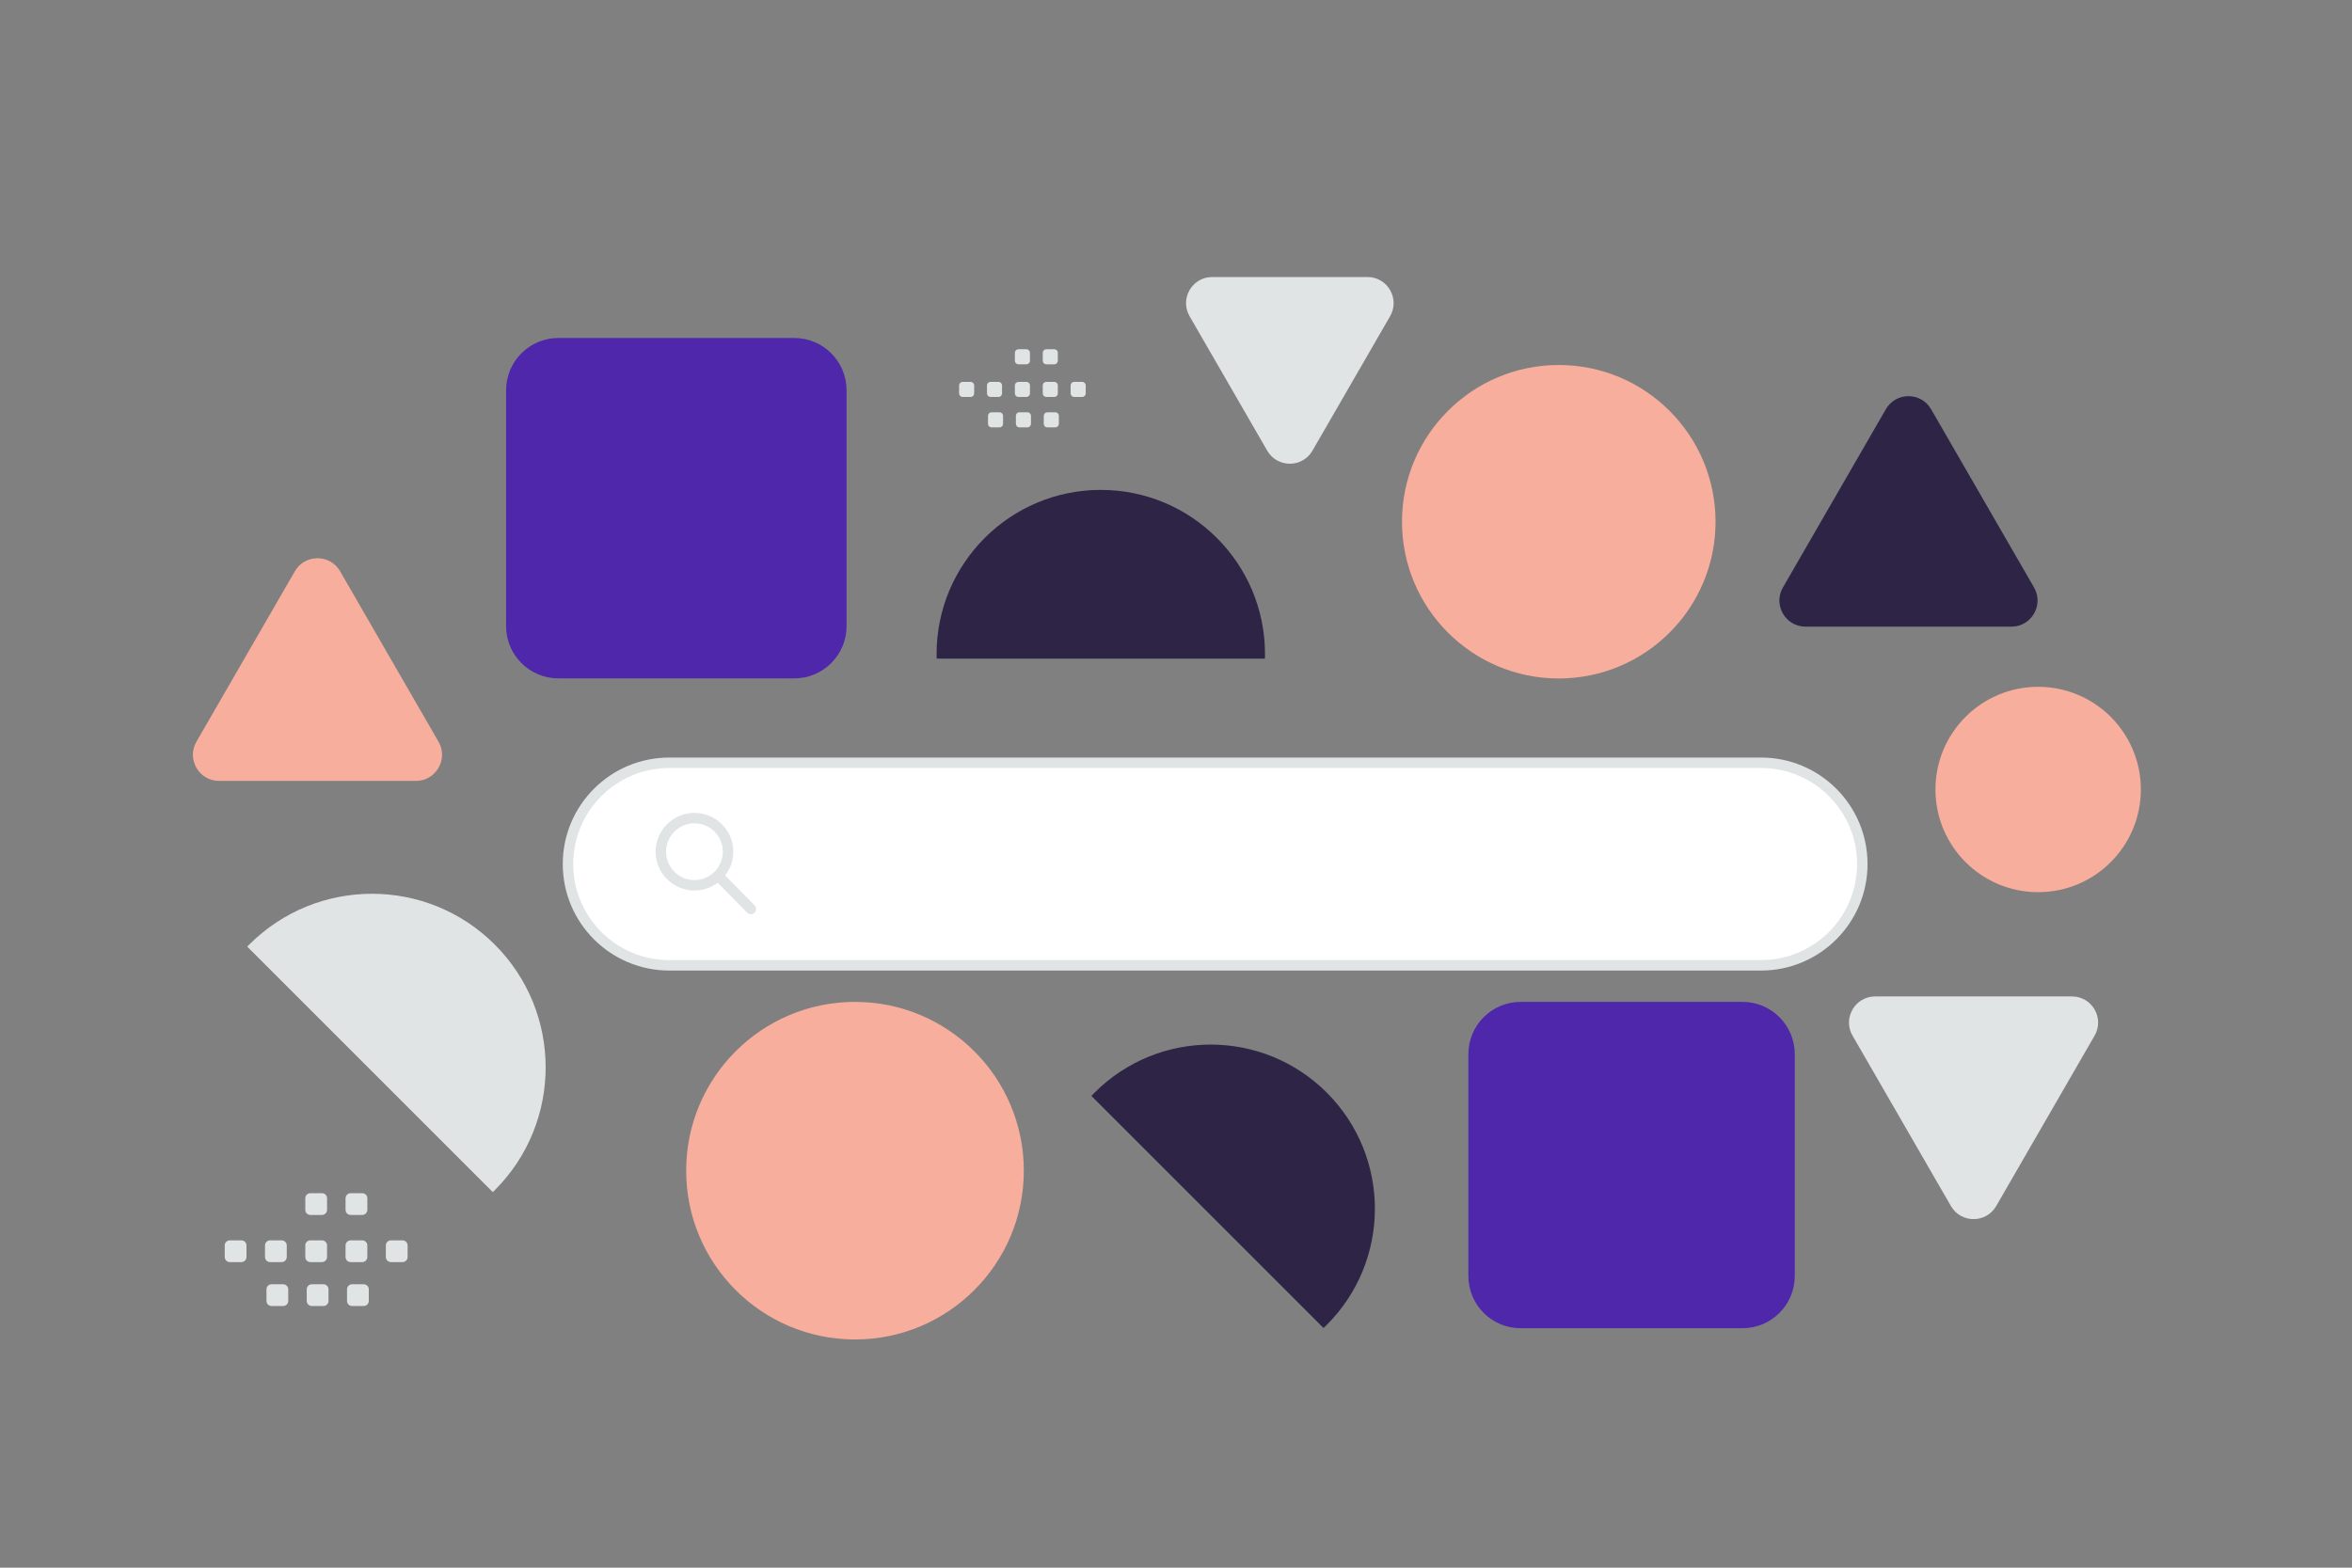 <svg width="900" height="600" viewBox="0 0 900 600" fill="none" xmlns="http://www.w3.org/2000/svg">
<rect x="0" y="0" width="900" height="600" fill="#808080" stroke="none"/>
<g clip-path="url(#clip0_1235_21950)">
<path d="M303.937 129.359H213.66C202.614 129.359 193.66 138.314 193.66 149.359V239.636C193.66 250.682 202.614 259.636 213.66 259.636H303.937C314.983 259.636 323.937 250.682 323.937 239.636V149.359C323.937 138.314 314.983 129.359 303.937 129.359Z" fill="#4F27AA"/>
<path d="M666.773 383.453H581.88C570.834 383.453 561.88 392.407 561.88 403.453V488.346C561.88 499.392 570.834 508.346 581.88 508.346H666.773C677.819 508.346 686.773 499.392 686.773 488.346V403.453C686.773 392.407 677.819 383.453 666.773 383.453Z" fill="#4F27AA"/>
<path d="M327.167 512.653C362.844 512.653 391.767 483.731 391.767 448.053C391.767 412.376 362.844 383.453 327.167 383.453C291.489 383.453 262.567 412.376 262.567 448.053C262.567 483.731 291.489 512.653 327.167 512.653Z" fill="#F8AE9D"/>
<path d="M779.905 341.461C801.609 341.461 819.203 323.867 819.203 302.163C819.203 280.46 801.609 262.865 779.905 262.865C758.201 262.865 740.607 280.46 740.607 302.163C740.607 323.867 758.201 341.461 779.905 341.461Z" fill="#F8AE9D"/>
<path d="M596.466 259.673C629.597 259.673 656.455 232.815 656.455 199.684C656.455 166.553 629.597 139.695 596.466 139.695C563.335 139.695 536.477 166.553 536.477 199.684C536.477 232.815 563.335 259.673 596.466 259.673Z" fill="#F8AE9D"/>
<path fill-rule="evenodd" clip-rule="evenodd" d="M188.576 456.257C188.831 456.01 189.084 455.76 189.336 455.509C215.286 429.558 215.286 387.484 189.336 361.533C163.385 335.583 121.311 335.583 95.36 361.533C95.109 361.784 94.86 362.038 94.613 362.293L188.576 456.257Z" fill="#E1E4E5"/>
<path fill-rule="evenodd" clip-rule="evenodd" d="M484.032 252.078C484.048 251.498 484.056 250.916 484.056 250.331C484.056 215.629 455.925 187.498 421.223 187.498C386.522 187.498 358.39 215.629 358.39 250.331C358.39 250.916 358.398 251.498 358.414 252.078H484.032ZM506.449 508.269C506.871 507.87 507.289 507.464 507.702 507.051C532.24 482.513 532.24 442.729 507.702 418.191C483.164 393.653 443.38 393.653 418.842 418.191C418.429 418.604 418.023 419.022 417.624 419.444L506.449 508.269Z" fill="#2E2445"/>
<path d="M112.823 218.65C116.672 211.984 126.295 211.984 130.144 218.65L167.801 283.875C171.65 290.542 166.839 298.875 159.141 298.875H83.826C76.128 298.875 71.316 290.542 75.166 283.875L112.823 218.65Z" fill="#F8AE9D"/>
<path d="M523.265 106.025C530.963 106.025 535.775 114.358 531.926 121.025L502.22 172.475C498.371 179.142 488.749 179.142 484.9 172.475L455.195 121.025C451.346 114.358 456.157 106.025 463.855 106.025H523.265ZM792.848 381.367C800.546 381.367 805.357 389.7 801.508 396.367L763.851 461.592C760.002 468.258 750.379 468.258 746.53 461.592L708.872 396.367C705.023 389.7 709.835 381.367 717.533 381.367H792.848Z" fill="#E1E4E5"/>
<path d="M690.9 239.837C683.202 239.837 678.391 231.504 682.24 224.837L721.624 156.623C725.473 149.956 735.095 149.956 738.944 156.623L778.328 224.837C782.177 231.504 777.366 239.837 769.668 239.837H690.9Z" fill="#2E2445"/>
<path d="M673.854 291.936H256.107C234.7 291.936 217.347 309.289 217.347 330.696C217.347 352.102 234.7 369.456 256.107 369.456H673.854C695.26 369.456 712.614 352.102 712.614 330.696C712.614 309.289 695.26 291.936 673.854 291.936Z" fill="white" stroke="#E1E4E5" stroke-width="4"/>
<path d="M274.733 335.132L287.33 347.901M274.826 316.876C279.847 321.897 279.847 330.038 274.826 335.059C269.805 340.08 261.664 340.08 256.643 335.059C251.621 330.038 251.621 321.897 256.643 316.876C261.664 311.854 269.805 311.854 274.826 316.876Z" stroke="#E1E4E5" stroke-width="4" stroke-linecap="round" stroke-linejoin="round"/>
<path fill-rule="evenodd" clip-rule="evenodd" d="M87.933 474.718H92.378C93.453 474.718 94.318 475.592 94.318 476.658V481.102C94.318 482.177 93.444 483.042 92.378 483.042H87.933C87.419 483.04 86.927 482.835 86.563 482.472C86.2 482.108 85.995 481.616 85.993 481.102V476.658C85.992 476.403 86.042 476.151 86.139 475.915C86.237 475.679 86.38 475.465 86.56 475.285C86.74 475.105 86.954 474.962 87.19 474.865C87.425 474.767 87.678 474.717 87.933 474.718ZM103.343 474.718H107.787C108.853 474.718 109.727 475.592 109.727 476.658V481.102C109.727 482.177 108.853 483.042 107.787 483.042H103.343C102.829 483.04 102.337 482.835 101.973 482.472C101.61 482.108 101.405 481.616 101.403 481.102V476.658C101.403 475.592 102.277 474.718 103.343 474.718ZM118.763 474.718H123.207C124.273 474.718 125.147 475.592 125.147 476.658V481.102C125.147 482.177 124.273 483.042 123.207 483.042H118.763C118.249 483.04 117.757 482.835 117.393 482.472C117.03 482.108 116.825 481.616 116.823 481.102V476.658C116.822 476.403 116.872 476.151 116.969 475.915C117.067 475.679 117.209 475.465 117.39 475.285C117.57 475.104 117.784 474.962 118.02 474.864C118.255 474.767 118.508 474.717 118.763 474.718ZM134.172 474.718H138.617C139.682 474.718 140.557 475.592 140.557 476.658V481.102C140.557 482.177 139.682 483.042 138.617 483.042H134.172C133.657 483.042 133.162 482.838 132.797 482.474C132.432 482.111 132.226 481.617 132.223 481.102V476.658C132.228 476.144 132.436 475.652 132.8 475.289C133.165 474.926 133.658 474.721 134.172 474.718ZM149.583 474.718H154.028C154.543 474.718 155.037 474.922 155.403 475.286C155.768 475.649 155.974 476.143 155.977 476.658V481.102C155.977 482.177 155.102 483.042 154.028 483.042H149.583C149.069 483.04 148.577 482.835 148.213 482.472C147.85 482.108 147.645 481.616 147.643 481.102V476.658C147.643 475.592 148.518 474.718 149.583 474.718ZM103.908 491.522H108.353C109.418 491.522 110.293 492.396 110.293 493.461V497.915C110.293 498.981 109.418 499.855 108.353 499.855H103.908C103.393 499.855 102.9 499.65 102.536 499.287C102.173 498.923 101.968 498.429 101.968 497.915V493.471C101.966 493.215 102.015 492.962 102.112 492.725C102.209 492.489 102.352 492.274 102.532 492.093C102.712 491.911 102.927 491.768 103.163 491.67C103.399 491.572 103.652 491.522 103.908 491.522ZM119.318 491.522H123.762C124.828 491.522 125.702 492.396 125.702 493.461V497.915C125.702 498.981 124.828 499.855 123.762 499.855H119.318C118.804 499.853 118.312 499.648 117.948 499.285C117.585 498.921 117.38 498.429 117.378 497.915V493.471C117.376 493.215 117.425 492.962 117.522 492.725C117.619 492.489 117.762 492.274 117.942 492.093C118.122 491.911 118.337 491.768 118.573 491.67C118.809 491.572 119.062 491.522 119.318 491.522ZM134.728 491.522H139.173C140.248 491.522 141.122 492.396 141.122 493.461V497.915C141.122 498.981 140.248 499.855 139.173 499.855H134.728C134.214 499.853 133.722 499.648 133.358 499.284C132.995 498.921 132.79 498.429 132.788 497.915V493.471C132.788 492.956 132.992 492.462 133.356 492.096C133.719 491.731 134.213 491.525 134.728 491.522ZM118.763 456.666H123.207C124.273 456.666 125.147 457.54 125.147 458.606V463.051C125.147 464.125 124.273 464.991 123.207 464.991H118.763C118.249 464.989 117.757 464.784 117.393 464.421C117.03 464.057 116.825 463.565 116.823 463.051V458.606C116.822 458.351 116.872 458.099 116.969 457.863C117.067 457.627 117.209 457.413 117.39 457.233C117.57 457.052 117.784 456.91 118.02 456.812C118.255 456.715 118.508 456.665 118.763 456.666ZM134.172 456.666H138.617C139.682 456.666 140.557 457.54 140.557 458.606V463.051C140.557 464.125 139.682 464.991 138.617 464.991H134.172C133.657 464.991 133.162 464.787 132.797 464.423C132.432 464.06 132.226 463.566 132.223 463.051V458.606C132.228 458.092 132.436 457.6 132.8 457.237C133.165 456.874 133.658 456.669 134.172 456.666ZM368.347 146.163H371.424C372.168 146.163 372.767 146.769 372.767 147.506V150.583C372.767 151.327 372.161 151.926 371.424 151.926H368.347C367.991 151.925 367.65 151.783 367.399 151.531C367.147 151.28 367.005 150.939 367.004 150.583V147.506C367.004 147.33 367.038 147.155 367.105 146.992C367.173 146.828 367.272 146.68 367.396 146.556C367.521 146.431 367.669 146.332 367.833 146.264C367.996 146.197 368.17 146.163 368.347 146.163ZM379.015 146.163H382.092C382.448 146.165 382.788 146.307 383.04 146.558C383.291 146.81 383.433 147.15 383.435 147.506V150.583C383.435 151.327 382.829 151.926 382.092 151.926H379.015C378.659 151.925 378.318 151.783 378.067 151.531C377.815 151.28 377.673 150.939 377.672 150.583V147.506C377.672 146.769 378.277 146.163 379.015 146.163ZM389.69 146.163H392.767C393.505 146.163 394.11 146.769 394.11 147.506V150.583C394.11 151.327 393.505 151.926 392.767 151.926H389.69C389.334 151.925 388.993 151.783 388.742 151.531C388.49 151.28 388.348 150.939 388.347 150.583V147.506C388.347 147.33 388.381 147.155 388.448 146.992C388.516 146.828 388.615 146.68 388.739 146.556C388.864 146.431 389.012 146.332 389.176 146.264C389.339 146.197 389.513 146.163 389.69 146.163ZM400.358 146.163H403.435C404.173 146.163 404.778 146.769 404.778 147.506V150.583C404.778 151.327 404.173 151.926 403.435 151.926H400.358C400.001 151.926 399.659 151.784 399.406 151.533C399.154 151.281 399.011 150.94 399.009 150.583V147.506C399.013 147.15 399.156 146.81 399.409 146.559C399.661 146.307 400.002 146.165 400.358 146.163ZM411.027 146.163H414.104C414.848 146.163 415.454 146.768 415.454 147.506V150.583C415.454 151.327 414.848 151.926 414.104 151.926H411.027C410.671 151.925 410.33 151.783 410.079 151.531C409.827 151.28 409.685 150.939 409.684 150.583V147.506C409.684 146.768 410.289 146.163 411.027 146.163ZM379.406 157.797H382.483C383.221 157.797 383.826 158.402 383.826 159.14V162.223C383.826 162.961 383.221 163.566 382.483 163.566H379.406C379.05 163.566 378.708 163.424 378.457 163.172C378.205 162.921 378.063 162.579 378.063 162.223V159.146C378.062 158.969 378.096 158.794 378.163 158.63C378.23 158.466 378.329 158.317 378.454 158.192C378.578 158.066 378.727 157.967 378.89 157.899C379.054 157.832 379.229 157.797 379.406 157.797ZM390.074 157.797H393.151C393.889 157.797 394.494 158.402 394.494 159.14V162.223C394.494 162.961 393.889 163.566 393.151 163.566H390.074C389.718 163.565 389.377 163.423 389.126 163.171C388.874 162.92 388.732 162.579 388.731 162.223V159.146C388.73 158.969 388.764 158.794 388.831 158.63C388.898 158.466 388.997 158.317 389.122 158.192C389.246 158.066 389.395 157.967 389.558 157.899C389.722 157.832 389.897 157.797 390.074 157.797ZM400.743 157.797H403.82C404.564 157.797 405.17 158.402 405.17 159.14V162.223C405.168 162.58 405.025 162.921 404.772 163.173C404.519 163.425 404.177 163.566 403.82 163.566H400.743C400.387 163.565 400.046 163.423 399.795 163.171C399.543 162.92 399.401 162.579 399.4 162.223V159.146C399.4 158.789 399.542 158.447 399.793 158.195C400.045 157.942 400.386 157.799 400.743 157.797ZM389.69 133.666H392.767C393.505 133.666 394.11 134.271 394.11 135.009V138.086C394.11 138.83 393.505 139.429 392.767 139.429H389.69C389.334 139.428 388.993 139.286 388.742 139.034C388.49 138.783 388.348 138.442 388.347 138.086V135.009C388.347 134.833 388.381 134.658 388.448 134.495C388.516 134.331 388.615 134.183 388.739 134.058C388.864 133.934 389.012 133.835 389.176 133.767C389.339 133.7 389.513 133.666 389.69 133.666ZM400.358 133.666H403.435C404.173 133.666 404.778 134.271 404.778 135.009V138.086C404.778 138.83 404.173 139.429 403.435 139.429H400.358C400.001 139.429 399.659 139.287 399.406 139.036C399.154 138.784 399.011 138.443 399.009 138.086V135.009C399.013 134.653 399.156 134.313 399.408 134.061C399.661 133.81 400.002 133.668 400.358 133.666Z" fill="#E1E4E5"/>
</g>
<defs>
<clipPath id="clip0_1235_21950">
<rect width="900" height="600" fill="white"/>
</clipPath>
</defs>
</svg>
